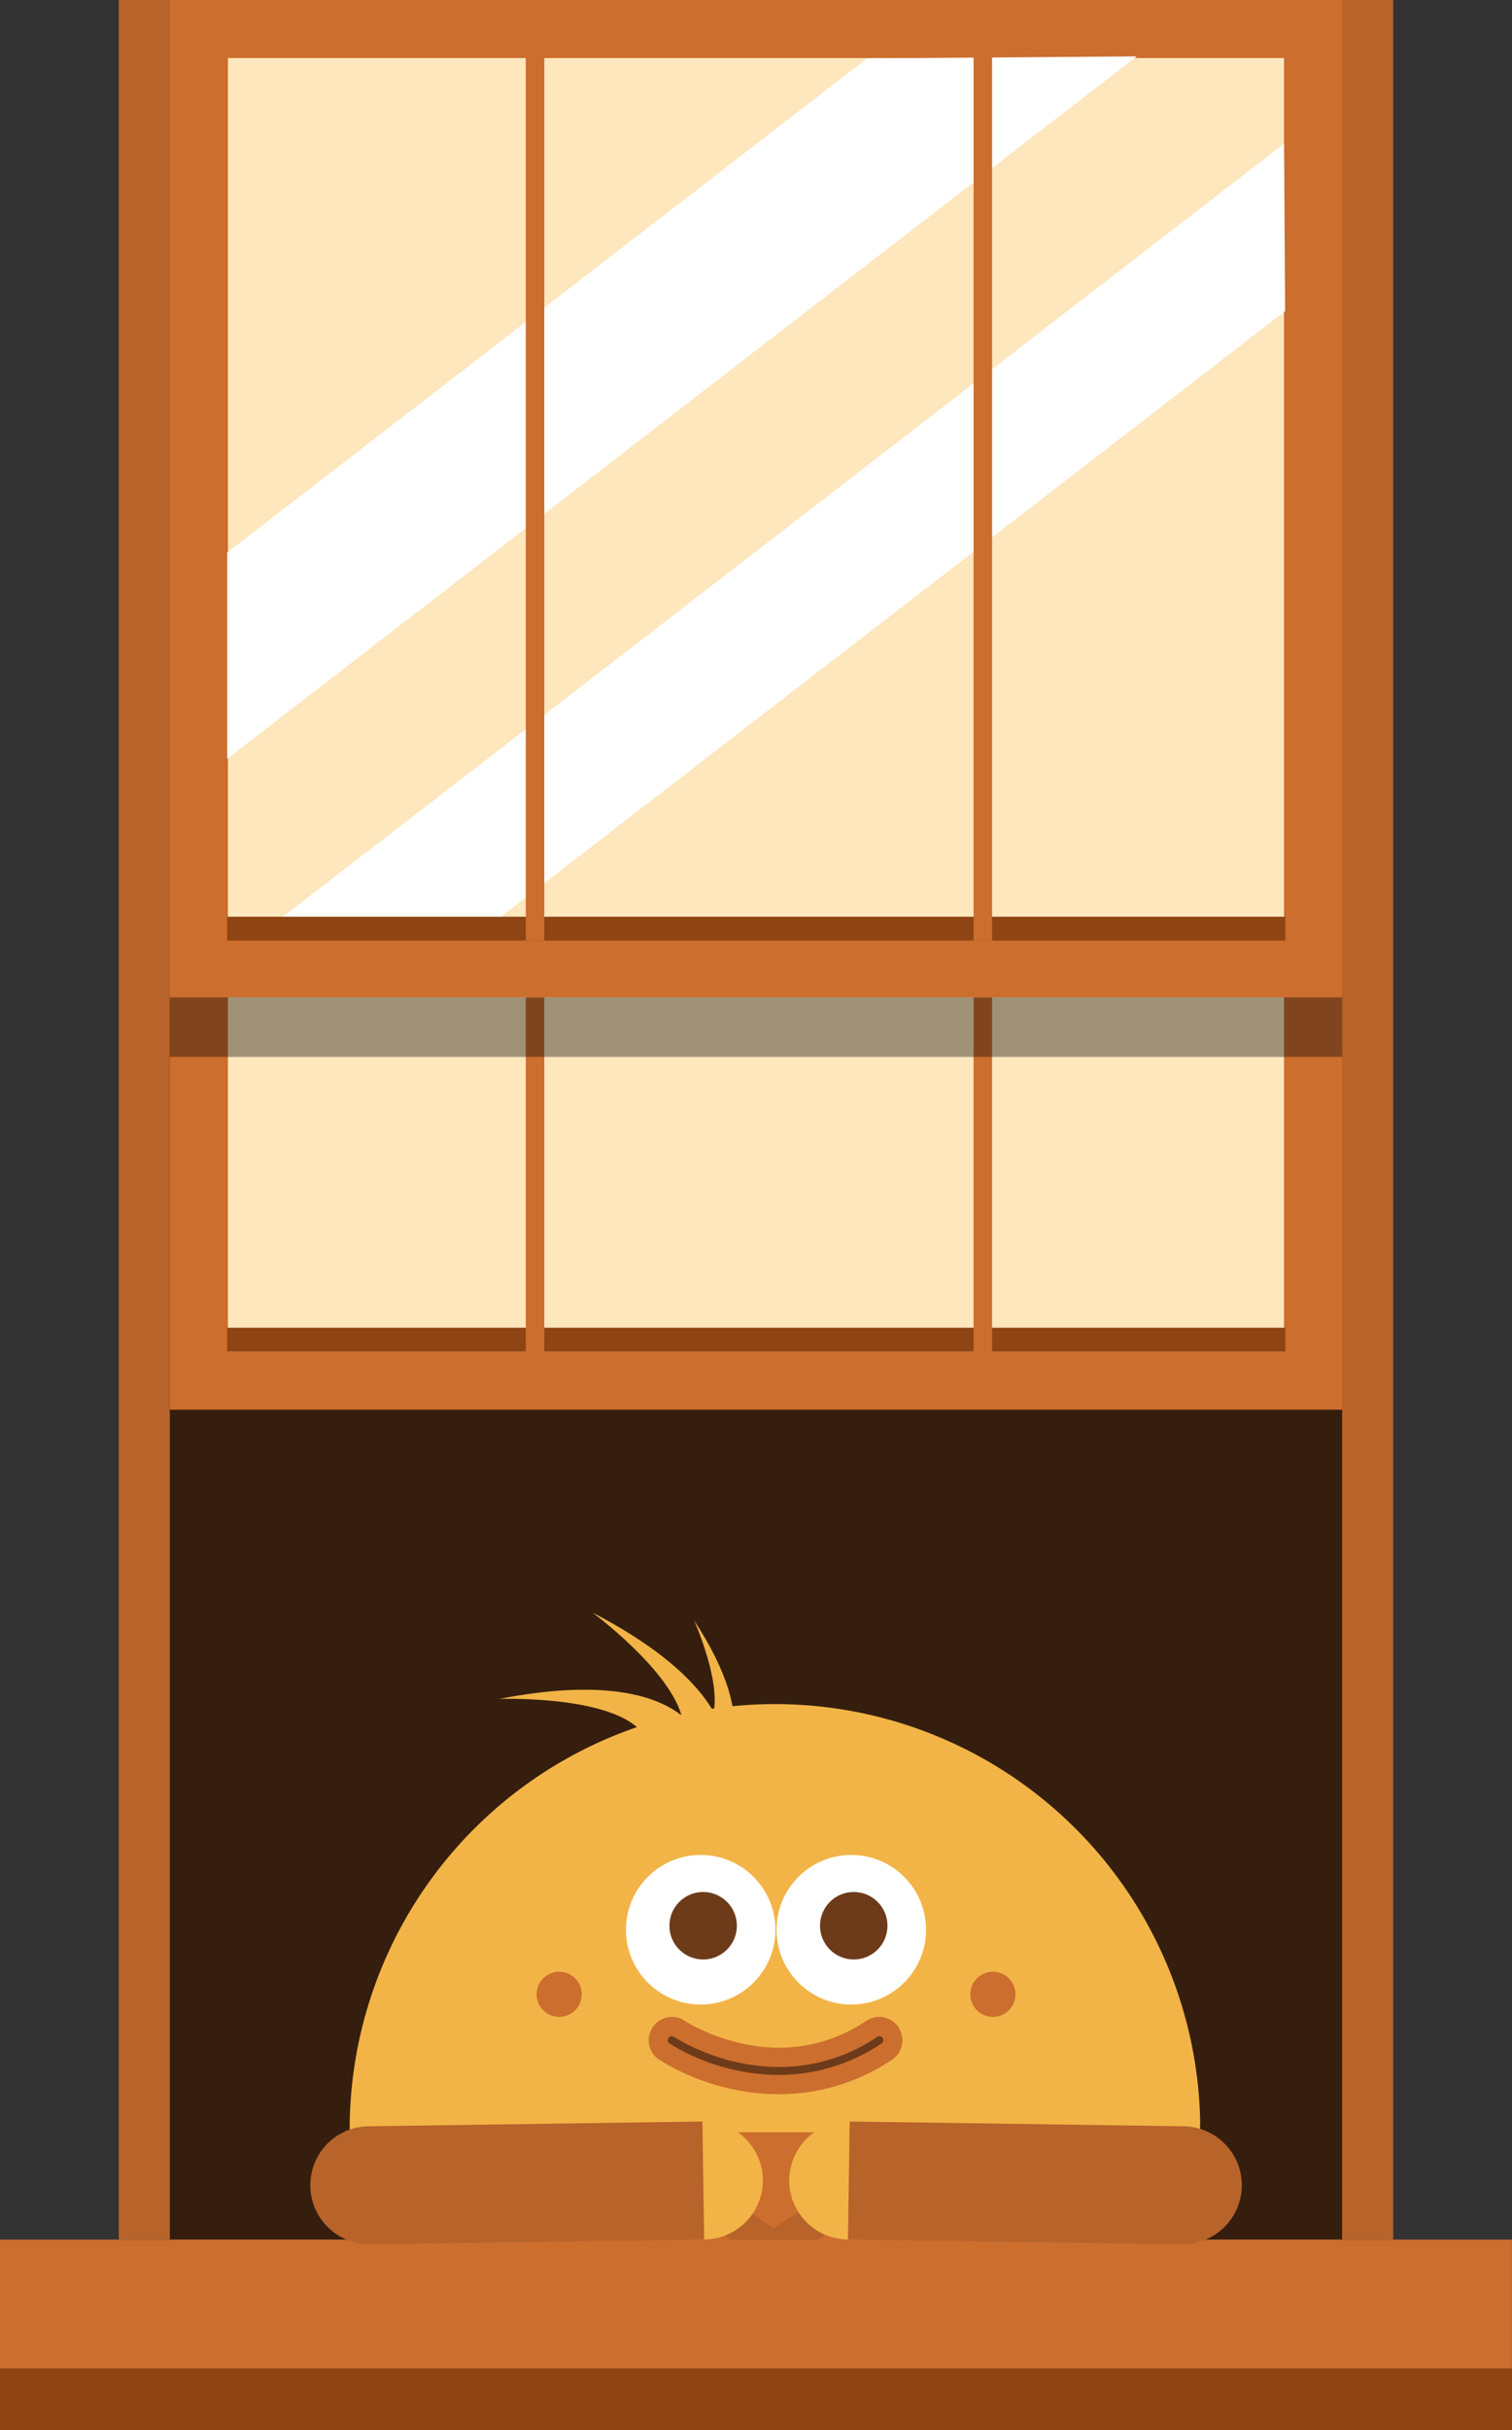 <svg xmlns="http://www.w3.org/2000/svg" viewBox="0 0 234.43 376.59"><rect x="0" y="0" width="234.43" height="376.59" fill="#333333" stroke="none"/><defs><style>.cls-1{fill:#b7632a;}.cls-2{fill:#351e0e;}.cls-3{fill:#fee6bd;}.cls-4{fill:#cc6e2e;}.cls-5{fill:#8e4413;}.cls-6{fill:#f2b446;}.cls-7{fill:#6d3b19;}.cls-8{fill:#fff;}.cls-9{opacity:0.37;}</style></defs><g id="Camada_2" data-name="Camada 2"><g id="Layer_1" data-name="Layer 1"><rect class="cls-1" x="18.41" width="197.6" height="347.09"/><rect class="cls-2" x="26.33" width="181.76" height="347.09"/><rect class="cls-3" x="30.84" y="4.51" width="172.75" height="209.46"/><path class="cls-4" d="M199.08,9V209.46H35.34V9H199.08m9-9H26.33V218.47H208.09V0Z"/><rect class="cls-3" x="30.84" y="4.51" width="172.75" height="145.56"/><path class="cls-4" d="M199.08,9V145.55H35.34V9H199.08m9-9H26.33V154.57H208.09V0Z"/><rect class="cls-5" x="35.23" y="205.77" width="164.06" height="3.69"/><rect class="cls-5" x="35.23" y="142.07" width="164.06" height="3.69"/><path class="cls-6" d="M186.07,329.22c0,.42,0,.83,0,1.24H54.22c0-.41,0-.82,0-1.24a65.94,65.94,0,0,1,131.87,0Z"/><path class="cls-6" d="M66.08,376.59H59.91A8.78,8.78,0,0,1,63,376,8.68,8.68,0,0,1,66.08,376.59Z"/><path class="cls-1" d="M71.79,376.59V352.88a2.85,2.85,0,0,0-2.91-2.66h-.14l-3.31-3.12-1.85-1.74-3.87-3.64-2.46-2.32a2.88,2.88,0,0,0-3,2.67v34.53H71.79Z"/><path class="cls-1" d="M172.76,376.59h13.31v-38a3,3,0,0,0-3-2.93l-4.61,4.77-3.64,3.77-2.81,2.9-.43.45a3,3,0,0,0-2.88,2,2.77,2.77,0,0,0-.17,1v26.1Z"/><path class="cls-6" d="M101.9,374.94v1.65H84.32v-1.65a6.94,6.94,0,0,1,6.9-6.91H95A6.94,6.94,0,0,1,101.9,374.94Z"/><path class="cls-6" d="M157.46,374.94v1.65H139.87v-1.65a6.94,6.94,0,0,1,6.9-6.91h3.78A6.94,6.94,0,0,1,157.46,374.94Z"/><path class="cls-4" d="M71.79,376.59h101a39.53,39.53,0,0,0,9.59-12.82,39.81,39.81,0,0,0,3.47-12.25,40.4,40.4,0,0,0,.25-4.43V330.45H54.21v16.64a40.71,40.71,0,0,0,.23,4.3A41.32,41.32,0,0,0,56,358.74a43.15,43.15,0,0,0,1.91,4.94,40,40,0,0,0,9.62,12.91Z"/><path class="cls-6" d="M77.41,263.29s21-.75,23.14,7.11l8.09-.75S105.28,257.87,77.41,263.29Z"/><path class="cls-6" d="M91.87,249.91s16.91,12.51,13.67,20l6.81,4.46S117.05,263,91.87,249.91Z"/><path class="cls-6" d="M107.6,251.09s6.08,13.52,1.51,17l2.64,5.09S118.55,267.84,107.6,251.09Z"/><path class="cls-1" d="M185.89,345.36l-7.47-4.94-9-6-16.5,10.9-16.45-10.9L120,345.34,103.6,334.46l-16.46,10.9-16.45-10.9-11,7.25-5.5,3.64v1.74a40.71,40.71,0,0,0,.23,4.3l6.5-4.3,2.64-1.74,7.11-4.71,9.72,6.45,6.73,4.47,6.73-4.47,9.73-6.45,9.73,6.45,6.73,4.47,6.74-4.47,9.72-6.43,9.69,6.43,6.72,4.47,6.75-4.47,9.75-6.45,5.35,3.55,4.37,2.9,6.67,4.43.18-4.43.07-1.86Z"/><path class="cls-1" d="M169.43,349l-.77.51-15.73,10.39L136.48,349,120,359.91,103.6,349l-16.46,10.9L70.69,349l-1.81,1.2L56,358.74a43.15,43.15,0,0,0,1.91,4.94l12.81-8.48,1.1.73,15.35,10.19L103.6,355.2l16.46,10.92,16.46-10.9,16.41,10.9,15.56-10.31.94-.61,12.92,8.57a38.53,38.53,0,0,0,1.91-4.92Z"/><path class="cls-7" d="M120.72,323.05a32.27,32.27,0,0,1-7-.78A33.79,33.79,0,0,1,103,317.94a2.11,2.11,0,0,1,1.18-3.87,2.15,2.15,0,0,1,1.18.35,30.14,30.14,0,0,0,9.32,3.72,28.14,28.14,0,0,0,6.17.7,25.65,25.65,0,0,0,14.31-4.42,2.08,2.08,0,0,1,1.16-.35,2.11,2.11,0,0,1,1.17,3.88A29.86,29.86,0,0,1,120.72,323.05Z"/><path class="cls-4" d="M139.32,314.19a3.62,3.62,0,0,0-3-1.62,3.53,3.53,0,0,0-2,.6,24.09,24.09,0,0,1-13.48,4.18,26.44,26.44,0,0,1-5.84-.67,29.41,29.41,0,0,1-8.84-3.5,3.46,3.46,0,0,0-2-.61,3.62,3.62,0,0,0-2,6.61,35.32,35.32,0,0,0,11.23,4.55,34.14,34.14,0,0,0,7.35.82,31.33,31.33,0,0,0,17.57-5.35,3.63,3.63,0,0,0,1-5Zm-2.67,2.51a28.46,28.46,0,0,1-15.93,4.86,30.86,30.86,0,0,1-6.7-.75,32.61,32.61,0,0,1-10.21-4.11.61.61,0,0,1-.17-.86.63.63,0,0,1,.52-.28.58.58,0,0,1,.35.11,32,32,0,0,0,9.83,3.94,30.46,30.46,0,0,0,6.49.73A27.06,27.06,0,0,0,136,315.67a.57.57,0,0,1,.34-.11.65.65,0,0,1,.53.28A.63.63,0,0,1,136.65,316.7Z"/><circle class="cls-8" cx="108.64" cy="299.06" r="11.59"/><circle class="cls-7" cx="109.02" cy="298.44" r="5.23"/><circle class="cls-8" cx="131.99" cy="299.06" r="11.59"/><circle class="cls-7" cx="132.37" cy="298.44" r="5.23"/><circle class="cls-4" cx="86.7" cy="309.07" r="3.5"/><circle class="cls-4" cx="153.95" cy="309.07" r="3.5"/><rect class="cls-4" y="347.09" width="234.42" height="29.49"/><rect class="cls-5" y="367.03" width="234.43" height="9.56"/><circle class="cls-6" cx="109.14" cy="337.92" r="9.14"/><path class="cls-1" d="M109.18,347.05l-51.8.74a9.14,9.14,0,0,1-9.27-9h0a9.14,9.14,0,0,1,9-9.27l51.8-.74"/><circle class="cls-6" cx="131.51" cy="337.92" r="9.14"/><path class="cls-1" d="M131.47,347.05l51.8.74a9.14,9.14,0,0,0,9.27-9h0a9.14,9.14,0,0,0-9-9.27l-51.8-.74"/><polygon class="cls-8" points="176.25 8.74 35.23 117.59 35.23 85.62 134.43 9.05 176.25 8.74"/><polygon class="cls-8" points="199.25 48.22 77.65 142.07 43.86 142.07 199.09 22.26 199.25 48.22"/><rect class="cls-4" x="81.52" y="8.74" width="2.87" height="137.02"/><rect class="cls-4" x="150.95" y="8.74" width="2.87" height="137.02"/><rect class="cls-4" x="81.52" y="154.57" width="2.87" height="58.78"/><rect class="cls-4" x="150.95" y="154.57" width="2.87" height="58.78"/><rect class="cls-9" x="26.33" y="154.57" width="181.76" height="9.22"/></g></g></svg>